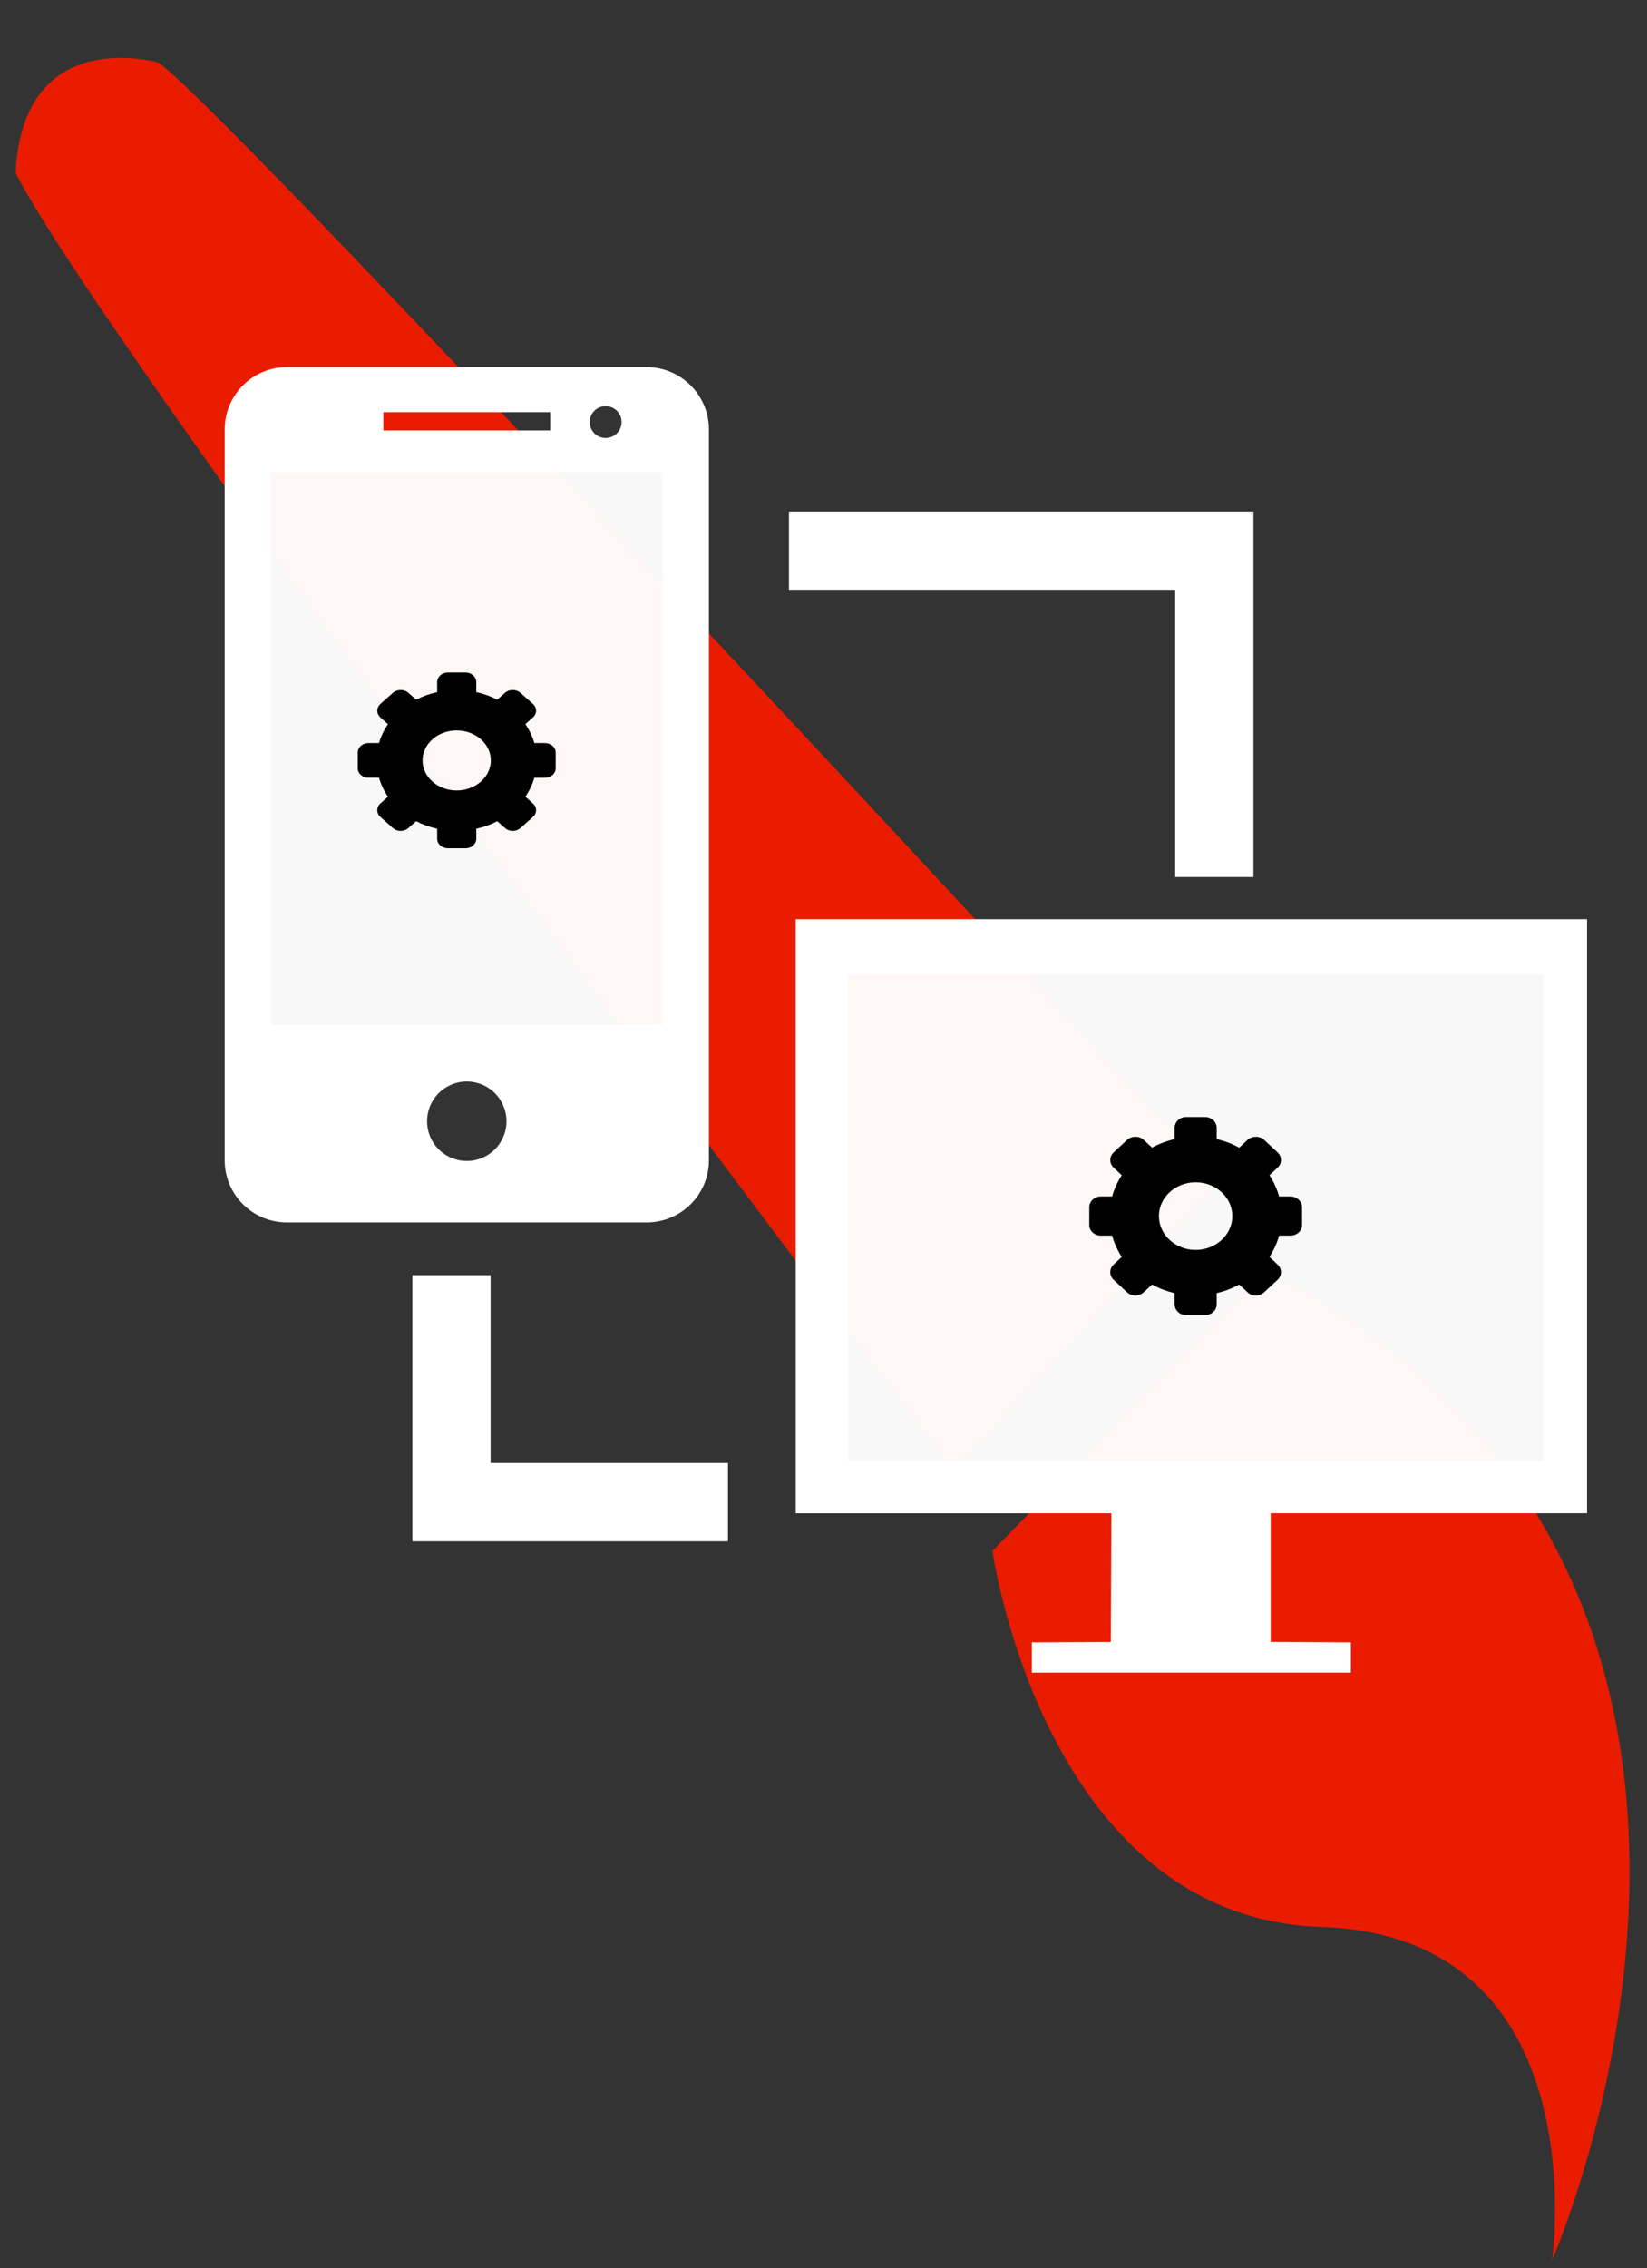 <svg xmlns:dc="http://purl.org/dc/elements/1.1/" xmlns:cc="http://creativecommons.org/ns#" xmlns:rdf="http://www.w3.org/1999/02/22-rdf-syntax-ns#" xmlns:svg="http://www.w3.org/2000/svg" xmlns="http://www.w3.org/2000/svg" xmlns:sodipodi="http://sodipodi.sourceforge.net/DTD/sodipodi-0.dtd" xmlns:inkscape="http://www.inkscape.org/namespaces/inkscape" width="61.209mm" height="84.251mm" viewBox="0 0 61.209 84.251" version="1.1" id="svg5119" sodipodi:docname="services.svg" inkscape:version="0.92.0 r15299" inkscape:export-filename="C:\Users\conne\OneDrive\Desktop\resume icon.svg.png" inkscape:export-xdpi="90" inkscape:export-ydpi="90">
  <rect x="0" y="0" width="61.209" height="84.251" fill="#333333" stroke="none"/>
  <defs id="defs5113" />
  <sodipodi:namedview id="base" pagecolor="#ffffff" bordercolor="#666666" borderopacity="1" inkscape:pageopacity="0.0" inkscape:pageshadow="2" inkscape:zoom="1.979899" inkscape:cx="72.969052" inkscape:cy="229.93039" inkscape:document-units="mm" inkscape:current-layer="layer1" showgrid="false" inkscape:pagecheckerboard="true" showguides="true" inkscape:guide-bbox="true" showborder="true" fit-margin-top="0" fit-margin-left="0" fit-margin-right="0" fit-margin-bottom="0" inkscape:window-width="1920" inkscape:window-height="1027" inkscape:window-x="-8" inkscape:window-y="-8" inkscape:window-maximized="1" />
  <g inkscape:label="Layer 1" inkscape:groupmode="layer" id="layer1" transform="translate(381.447,-52.274)">
    <g transform="matrix(-2.037,-0.067,-0.061,2.21,-312.412,55.87)" id="g36">
      <path inkscape:connector-curvature="0" d="m 15.781,23.565 -4.682,-4.986 c 0,0 18.428,-17.324 19.889,-18.214 0,0 2.487,-0.592 2.551,1.93 C 31.683,5.42 15.781,23.565 15.781,23.565 Z" id="path2" style="fill:#e91c00;fill-opacity:1" />
      <path inkscape:connector-curvature="0" d="m 4.48,36.495 c 0,0 -0.682,-5.465 4.374,-5.465 5.058,0 6.185,-6.133 6.185,-6.133 l -4.85,-4.851 C -0.672,24.827 4.48,36.495 4.48,36.495 Z" id="path4" style="fill:#e91c00;fill-opacity:1" />
      <g id="g6" />
      <g id="g8-9" />
      <g id="g10-8" />
      <g id="g12" />
      <g id="g14" />
      <g id="g16" />
      <g id="g18" />
      <g id="g20" />
      <g id="g22" />
      <g id="g24" />
      <g id="g26" />
      <g id="g28" />
      <g id="g30" />
      <g id="g32" />
      <g id="g34" />
      <g transform="matrix(-0.13,-0.004,-0.004,0.12,54.532,16.885)" id="g4" />
    </g>
    <g transform="matrix(0.793,0,0,0.793,-333.893,44.811)" id="g10" />
    <rect style="opacity:1;fill:#ffffff;fill-opacity:0.962;stroke:none;stroke-width:38.105;stroke-miterlimit:4;stroke-dasharray:none;stroke-opacity:1" id="rect5228" width="15.635" height="21.382" x="-371.941" y="69.288" />
    <rect style="opacity:1;fill:#ffffff;fill-opacity:0.962;stroke:none;stroke-width:46.715;stroke-miterlimit:4;stroke-dasharray:none;stroke-opacity:1" id="rect5230" width="27.456" height="20.003" x="-350.462" y="87.944" />
    <g transform="matrix(1.634,0,0,1.634,-373.096,64.843)" id="g40">
      <path inkscape:connector-curvature="0" d="M 11.013,18.685 V 2.071 C 11.013,1.29 10.378,0.654 9.595,0.654 H 1.416 C 0.632,0.654 0,1.29 0,2.071 v 16.613 c 0,0.78 0.632,1.414 1.416,1.414 h 8.179 c 0.783,0 1.418,-0.633 1.418,-1.413 z M 8.662,1.542 c 0.203,0 0.365,0.161 0.365,0.361 0,0.199 -0.162,0.363 -0.365,0.363 -0.198,0 -0.36,-0.164 -0.36,-0.363 0,-0.2 0.161,-0.361 0.36,-0.361 z M 3.609,1.679 H 7.403 V 2.093 H 3.609 Z M 1.061,15.606 V 3.045 H 9.954 V 15.607 H 1.061 Z m 4.445,3.095 c -0.499,0 -0.903,-0.403 -0.903,-0.903 0,-0.5 0.404,-0.903 0.903,-0.903 0.499,0 0.903,0.404 0.903,0.903 0,0.5 -0.405,0.903 -0.903,0.903 z" id="path2-3" style="fill:#ffffff" />
      <polygon points="21.618,12.246 23.398,12.246 23.398,5.716 23.398,3.937 21.618,3.937 12.833,3.937 12.833,5.716 21.618,5.716 " id="polygon4" style="fill:#ffffff" />
      <polygon points="6.048,21.297 4.268,21.297 4.268,25.568 4.268,27.347 6.048,27.347 11.446,27.347 11.446,25.568 6.048,25.568 " id="polygon6" style="fill:#ffffff" />
      <path inkscape:connector-curvature="0" d="M 29.787,13.204 H 14.188 12.987 v 1.208 11.082 1.217 h 7.18 l -0.014,2.924 -1.795,0.009 v 0.688 h 1.814 3.628 1.814 V 29.644 L 23.79,29.634 V 26.71 h 7.196 V 25.493 14.412 13.204 Z m 0.199,12.318 H 14.179 V 14.465 h 15.807 z" id="path8" style="fill:#ffffff" />
      <g id="g10-87" />
      <g id="g12-4" />
      <g id="g14-4" />
      <g id="g16-7" />
      <g id="g18-1" />
      <g id="g20-5" />
      <g id="g22-6" />
      <g id="g24-0" />
      <g id="g26-8" />
      <g id="g28-0" />
      <g id="g30-2" />
      <g id="g32-5" />
      <g id="g34-2" />
      <g id="g36-4" />
      <g id="g38" />
    </g>
    <g id="g6-5" transform="matrix(0.172,0,0,0.16,-340.965,93.768)" style="fill:#000000">
      <g id="g4-0" class="cog" style="fill:#000000">
        <path inkscape:connector-curvature="0" d="m 43.454,18.443 h -2.437 c -0.453,-1.766 -1.16,-3.42 -2.082,-4.933 l 1.752,-1.756 C 41.16,11.281 41.42,10.65 41.42,9.98 41.42,9.311 41.158,8.679 40.687,8.207 L 37.767,5.29 C 36.82,4.342 35.165,4.343 34.222,5.289 L 32.396,7.104 C 30.9,6.232 29.296,5.56 27.529,5.128 V 2.52 C 27.529,1.137 26.424,0 25.041,0 H 20.913 C 19.53,0 18.442,1.137 18.442,2.52 v 2.607 c -1.766,0.431 -3.38,1.104 -4.878,1.977 L 11.739,5.289 C 10.793,4.341 9.137,4.342 8.188,5.288 L 5.27,8.205 C 4.802,8.672 4.535,9.318 4.535,9.978 c 0,0.669 0.259,1.299 0.733,1.772 L 7.02,13.51 C 6.099,15.023 5.391,16.677 4.939,18.443 H 2.501 C 1.117,18.443 0,19.555 0,20.935 v 4.125 c 0,1.384 1.117,2.471 2.501,2.471 h 2.438 c 0.452,1.766 1.159,3.43 2.079,4.943 l -1.752,1.763 c -0.474,0.473 -0.734,1.106 -0.734,1.776 0,0.67 0.261,1.303 0.734,1.776 l 2.92,2.919 c 0.474,0.473 1.103,0.733 1.772,0.733 0.669,0 1.299,-0.261 1.773,-0.733 l 1.833,-1.816 c 1.498,0.873 3.112,1.545 4.878,1.978 v 2.604 c 0,1.383 1.088,2.498 2.471,2.498 h 4.128 c 1.383,0 2.488,-1.115 2.488,-2.498 v -2.605 c 1.767,-0.432 3.371,-1.104 4.869,-1.977 l 1.817,1.812 c 0.474,0.475 1.104,0.735 1.775,0.735 0.67,0 1.301,-0.261 1.774,-0.733 l 2.92,-2.917 c 0.473,-0.472 0.732,-1.103 0.734,-1.772 0,-0.67 -0.262,-1.299 -0.734,-1.773 l -1.75,-1.77 c 0.92,-1.514 1.627,-3.179 2.08,-4.943 h 2.438 c 1.383,0 2.52,-1.087 2.52,-2.471 v -4.125 c 10e-4,-1.38 -1.135,-2.492 -2.518,-2.492 z M 22.976,30.85 c -4.378,0 -7.928,-3.517 -7.928,-7.852 0,-4.338 3.55,-7.85 7.928,-7.85 4.379,0 7.931,3.512 7.931,7.85 -0.001,4.336 -3.552,7.852 -7.931,7.852 z" id="path2-5" class="cog" style="fill:#000000" />
      </g>
    </g>
    <g id="g6-5-4" style="fill:#000000" transform="matrix(0.16,0,0,0.142,-368.151,77.256)">
      <g id="g4-0-3" class="cog" style="fill:#000000">
        <path inkscape:connector-curvature="0" d="m 43.454,18.443 h -2.437 c -0.453,-1.766 -1.16,-3.42 -2.082,-4.933 l 1.752,-1.756 C 41.16,11.281 41.42,10.65 41.42,9.98 41.42,9.311 41.158,8.679 40.687,8.207 L 37.767,5.29 C 36.82,4.342 35.165,4.343 34.222,5.289 L 32.396,7.104 C 30.9,6.232 29.296,5.56 27.529,5.128 V 2.52 C 27.529,1.137 26.424,0 25.041,0 H 20.913 C 19.53,0 18.442,1.137 18.442,2.52 v 2.607 c -1.766,0.431 -3.38,1.104 -4.878,1.977 L 11.739,5.289 C 10.793,4.341 9.137,4.342 8.188,5.288 L 5.27,8.205 C 4.802,8.672 4.535,9.318 4.535,9.978 c 0,0.669 0.259,1.299 0.733,1.772 L 7.02,13.51 C 6.099,15.023 5.391,16.677 4.939,18.443 H 2.501 C 1.117,18.443 0,19.555 0,20.935 v 4.125 c 0,1.384 1.117,2.471 2.501,2.471 h 2.438 c 0.452,1.766 1.159,3.43 2.079,4.943 l -1.752,1.763 c -0.474,0.473 -0.734,1.106 -0.734,1.776 0,0.67 0.261,1.303 0.734,1.776 l 2.92,2.919 c 0.474,0.473 1.103,0.733 1.772,0.733 0.669,0 1.299,-0.261 1.773,-0.733 l 1.833,-1.816 c 1.498,0.873 3.112,1.545 4.878,1.978 v 2.604 c 0,1.383 1.088,2.498 2.471,2.498 h 4.128 c 1.383,0 2.488,-1.115 2.488,-2.498 v -2.605 c 1.767,-0.432 3.371,-1.104 4.869,-1.977 l 1.817,1.812 c 0.474,0.475 1.104,0.735 1.775,0.735 0.67,0 1.301,-0.261 1.774,-0.733 l 2.92,-2.917 c 0.473,-0.472 0.732,-1.103 0.734,-1.772 0,-0.67 -0.262,-1.299 -0.734,-1.773 l -1.75,-1.77 c 0.92,-1.514 1.627,-3.179 2.08,-4.943 h 2.438 c 1.383,0 2.52,-1.087 2.52,-2.471 v -4.125 c 10e-4,-1.38 -1.135,-2.492 -2.518,-2.492 z M 22.976,30.85 c -4.378,0 -7.928,-3.517 -7.928,-7.852 0,-4.338 3.55,-7.85 7.928,-7.85 4.379,0 7.931,3.512 7.931,7.85 -0.001,4.336 -3.552,7.852 -7.931,7.852 z" id="path2-5-8" style="fill:#000000" />
      </g>
    </g>
  </g>
  <style>
    .cog {
  transform-box: fill-box;
  transform-origin: center center;
  animation: 10s linear infinite rotation;
}

@keyframes rotation {
  from {
    transform: rotate(0deg);
  }
  to {
    transform: rotate(360deg);
  }
}
    </style>
</svg>